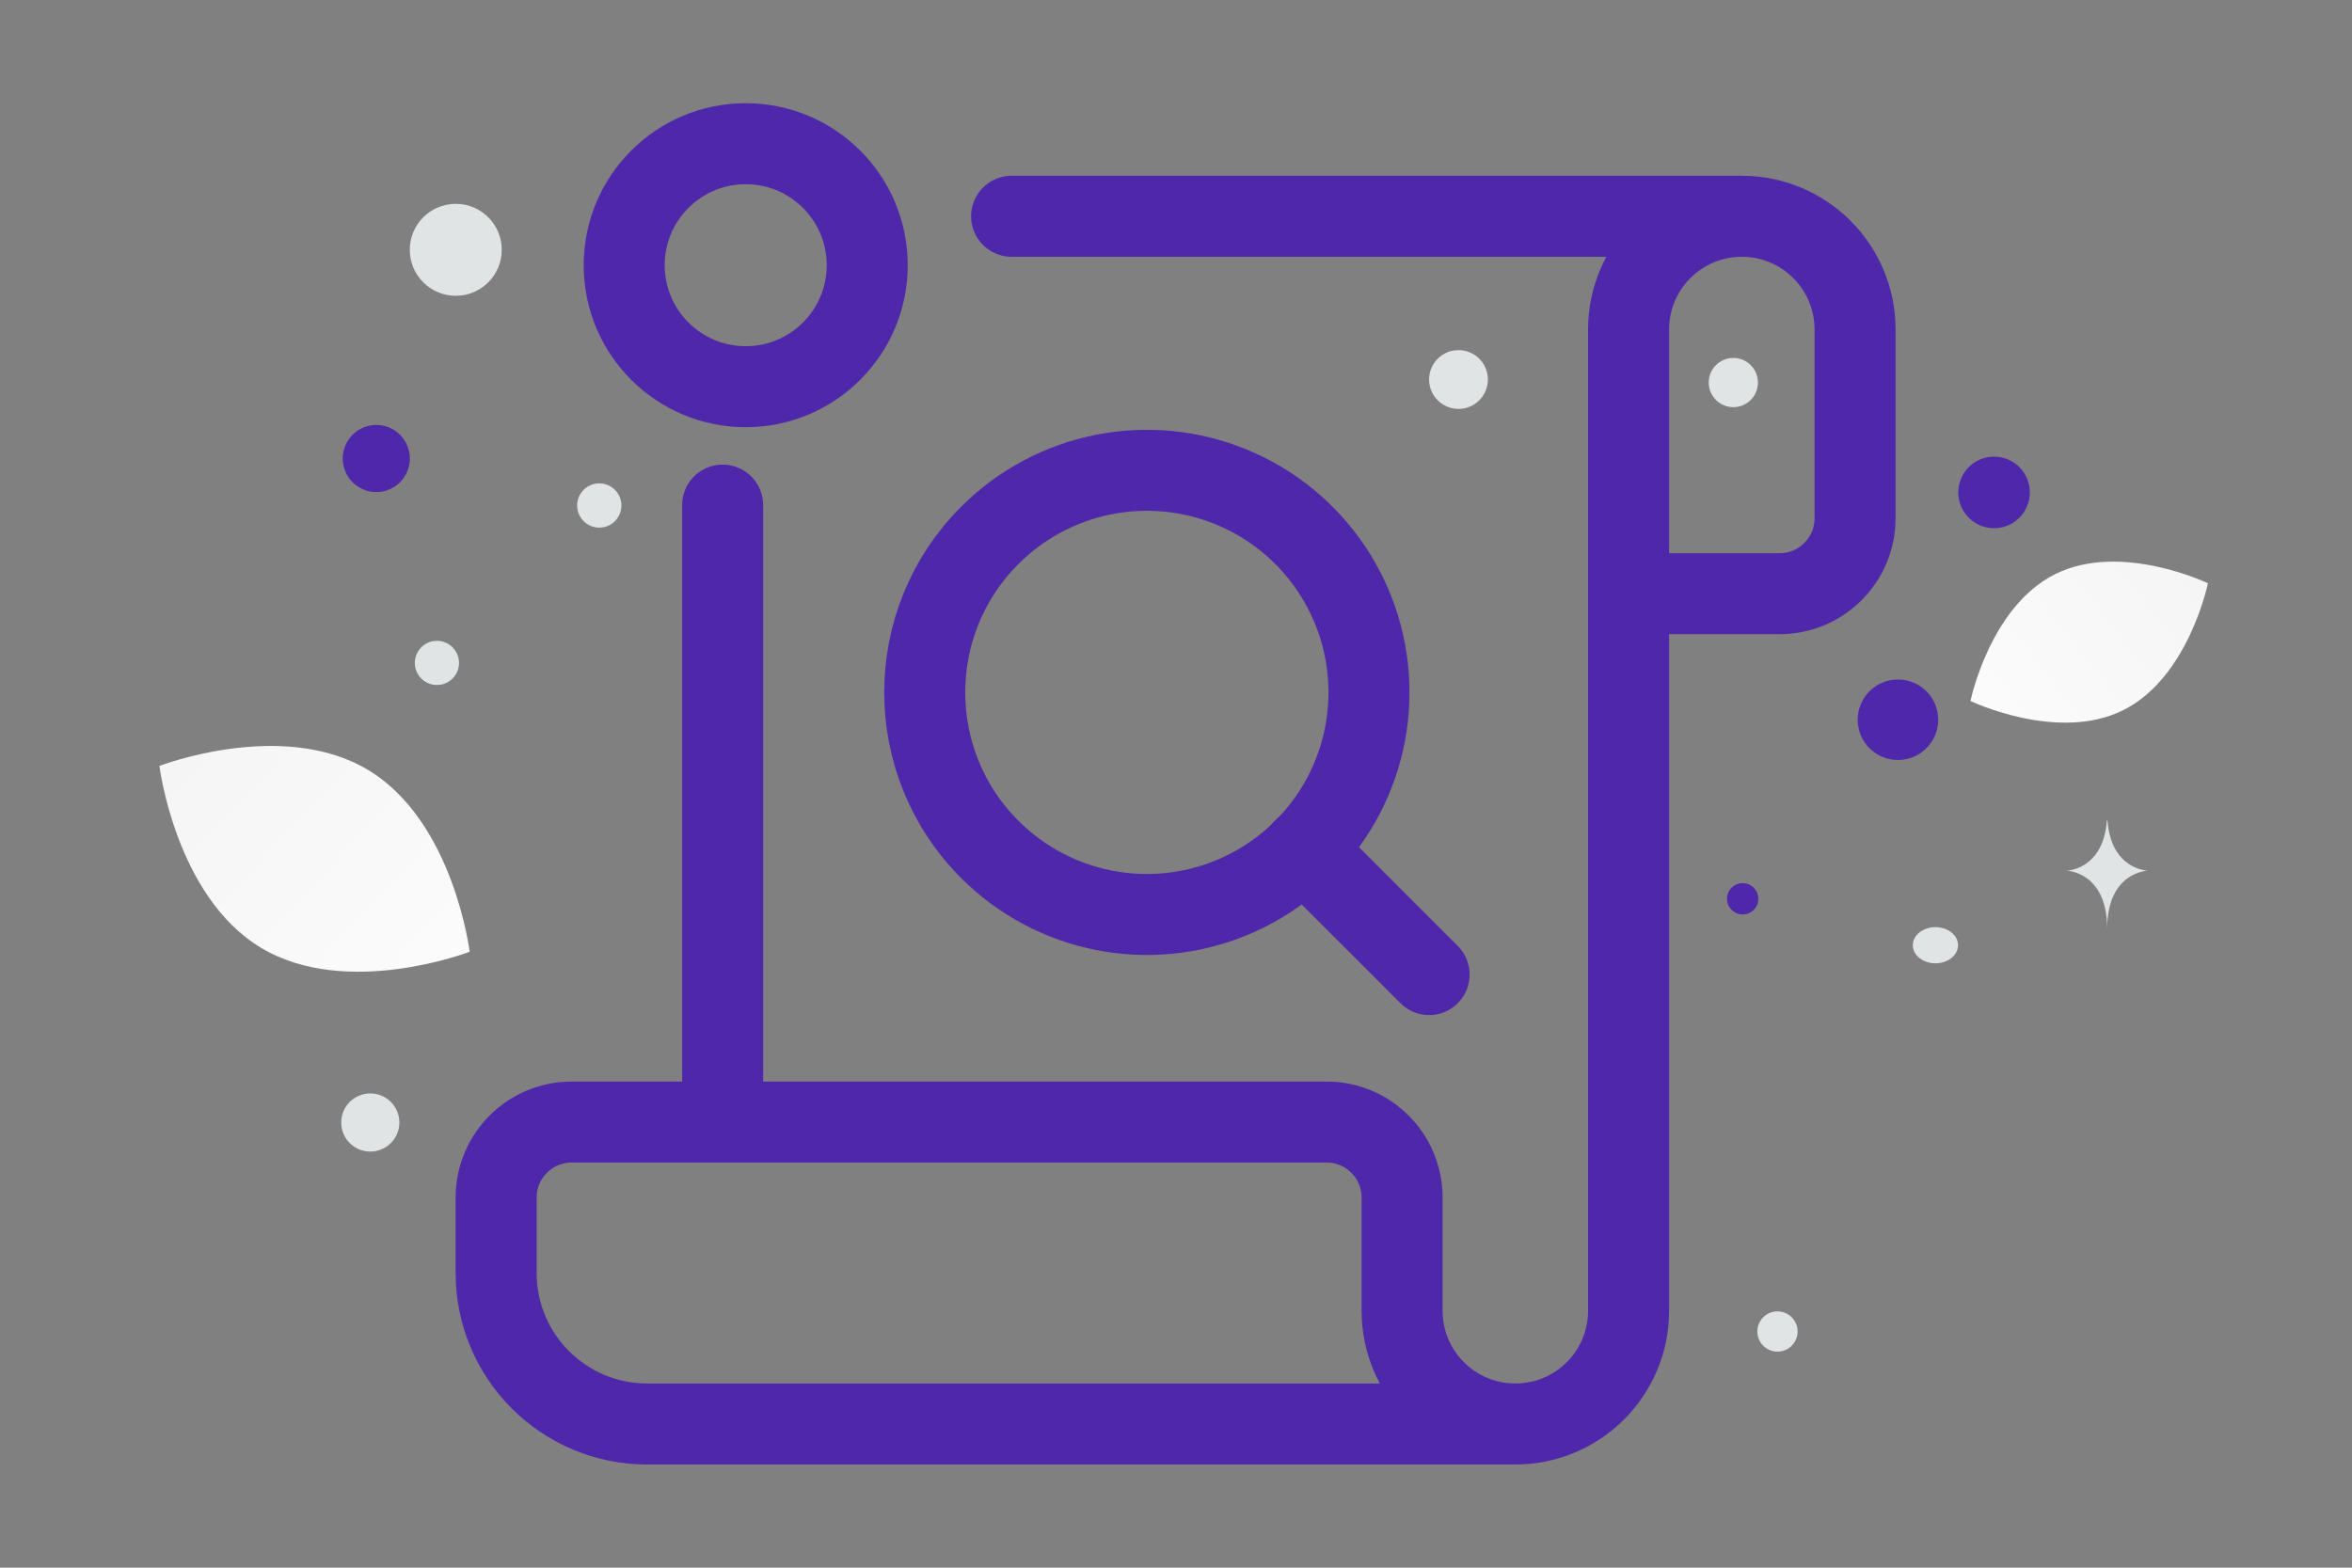 <svg width="900" height="600" viewBox="0 0 900 600" fill="none" xmlns="http://www.w3.org/2000/svg">
<rect x="0" y="0" width="900" height="600" fill="#808080" stroke="none"/>
<g clip-path="url(#clip0_1235_28509)">
<path d="M812.386 271.839C787.304 284.281 754.014 268.283 754.014 268.283C754.014 268.283 761.413 232.119 786.508 219.695C811.59 207.252 844.867 223.233 844.867 223.233C844.867 223.233 837.468 259.397 812.386 271.839Z" fill="url(#paint0_linear_1235_28509)"/>
<path d="M99.928 362.773C132.7 382.415 179.719 364.258 179.719 364.258C179.719 364.258 173.571 314.262 140.778 294.642C108.006 275 61.008 293.135 61.008 293.135C61.008 293.135 67.155 343.131 99.928 362.773Z" fill="url(#paint1_linear_1235_28509)"/>
<path d="M763.035 174.77C755.471 174.77 749.34 180.902 749.34 188.465C749.34 196.029 755.471 202.16 763.035 202.16C770.599 202.16 776.73 196.029 776.73 188.465C776.73 180.902 770.599 174.77 763.035 174.77Z" fill="#4F27AA"/>
<path d="M726.255 260.057C717.746 260.057 710.848 266.955 710.848 275.464C710.848 283.973 717.746 290.871 726.255 290.871C734.764 290.871 741.662 283.973 741.662 275.464C741.662 266.955 734.764 260.057 726.255 260.057Z" fill="#4F27AA"/>
<path d="M143.989 188.323C136.898 188.323 131.15 182.574 131.15 175.484C131.15 168.393 136.898 162.645 143.989 162.645C151.08 162.645 156.828 168.393 156.828 175.484C156.828 182.574 151.08 188.323 143.989 188.323Z" fill="#4F27AA"/>
<path d="M666.84 349.984C663.531 349.984 660.848 347.301 660.848 343.992C660.848 340.683 663.531 338 666.84 338C670.149 338 672.832 340.683 672.832 343.992C672.832 347.301 670.149 349.984 666.84 349.984Z" fill="#4F27AA"/>
<path d="M680.16 517.31C675.905 517.31 672.456 513.861 672.456 509.606C672.456 505.352 675.905 501.902 680.16 501.902C684.415 501.902 687.864 505.352 687.864 509.606C687.864 513.861 684.415 517.31 680.16 517.31Z" fill="#E1E4E5"/>
<path d="M141.692 440.742C135.547 440.742 130.565 435.761 130.565 429.615C130.565 423.47 135.547 418.488 141.692 418.488C147.837 418.488 152.819 423.47 152.819 429.615C152.819 435.761 147.837 440.742 141.692 440.742Z" fill="#E1E4E5"/>
<path d="M229.317 201.938C224.64 201.938 220.848 198.146 220.848 193.469C220.848 188.792 224.64 185 229.317 185C233.994 185 237.786 188.792 237.786 193.469C237.786 198.146 233.994 201.938 229.317 201.938Z" fill="#E1E4E5"/>
<path d="M663.264 155.832C658.064 155.832 653.848 151.616 653.848 146.416C653.848 141.216 658.064 137 663.264 137C668.464 137 672.68 141.216 672.68 146.416C672.68 151.616 668.464 155.832 663.264 155.832Z" fill="#E1E4E5"/>
<path d="M175.356 251.529C176.564 256.039 173.888 260.675 169.377 261.884C164.867 263.092 160.231 260.416 159.022 255.905C157.813 251.395 160.49 246.759 165.001 245.55C169.511 244.341 174.147 247.018 175.356 251.529Z" fill="#E1E4E5"/>
<path d="M558.096 156.496C551.884 156.496 546.848 151.46 546.848 145.248C546.848 139.036 551.884 134 558.096 134C564.308 134 569.344 139.036 569.344 145.248C569.344 151.46 564.308 156.496 558.096 156.496Z" fill="#E1E4E5"/>
<path d="M740.593 368.688C735.815 368.688 731.941 365.589 731.941 361.766C731.941 357.943 735.815 354.844 740.593 354.844C745.371 354.844 749.245 357.943 749.245 361.766C749.245 365.589 745.371 368.688 740.593 368.688Z" fill="#E1E4E5"/>
<path d="M191.996 95.609C191.996 105.327 184.118 113.206 174.399 113.206C164.68 113.206 156.802 105.327 156.802 95.609C156.802 85.89 164.68 78.012 174.399 78.012C184.118 78.012 191.996 85.89 191.996 95.609Z" fill="#E1E4E5"/>
<path d="M806.208 313.957H806.434C807.774 332.949 821.898 333.241 821.898 333.241C821.898 333.241 806.324 333.545 806.324 355.489C806.324 333.545 790.75 333.241 790.75 333.241C790.75 333.241 804.867 332.949 806.208 313.957Z" fill="#E1E4E5"/>
<path d="M579.848 545H247.626C215.716 545 189.848 519.132 189.848 487.222V458.333C189.848 442.378 202.782 429.444 218.737 429.444H507.626C523.581 429.444 536.515 442.378 536.515 458.333V501.666C536.515 525.599 555.916 545 579.848 545ZM579.848 545C603.78 545 623.181 525.599 623.181 501.666V126.111C623.181 102.178 642.582 82.777 666.515 82.777C690.447 82.777 709.848 102.178 709.848 126.111V198.333C709.848 214.288 696.914 227.222 680.959 227.222H623.181M276.515 193.325V429.439" stroke="#4F27AA" stroke-width="31" stroke-linecap="round" stroke-linejoin="round"/>
<path d="M285.348 148C311.029 148 331.848 127.181 331.848 101.5C331.848 75.819 311.029 55 285.348 55C259.667 55 238.848 75.819 238.848 101.5C238.848 127.181 259.667 148 285.348 148Z" stroke="#4F27AA" stroke-width="31" stroke-linecap="round" stroke-linejoin="round"/>
<path d="M666.521 82.777H387.091M378.744 325.101C403.054 349.41 439.614 356.682 471.376 343.526C503.139 330.37 523.848 299.377 523.848 264.999C523.848 230.621 503.139 199.628 471.376 186.472C439.614 173.316 403.054 180.588 378.744 204.897C345.55 238.09 345.55 291.908 378.744 325.101" stroke="#4F27AA" stroke-width="31" stroke-linecap="round" stroke-linejoin="round"/>
<path d="M546.848 373L498.848 325L546.848 373Z" stroke="#4F27AA" stroke-width="31" stroke-linecap="round" stroke-linejoin="round"/>
</g>
<defs>
<linearGradient id="paint0_linear_1235_28509" x1="716.068" y1="310.649" x2="922.946" y2="147.008" gradientUnits="userSpaceOnUse">
<stop stop-color="white"/>
<stop offset="1" stop-color="#EEEEEE"/>
</linearGradient>
<linearGradient id="paint1_linear_1235_28509" x1="226.749" y1="426" x2="-36.951" y2="180.987" gradientUnits="userSpaceOnUse">
<stop stop-color="white"/>
<stop offset="1" stop-color="#EEEEEE"/>
</linearGradient>
<clipPath id="clip0_1235_28509">
<rect width="900" height="600" fill="white"/>
</clipPath>
</defs>
</svg>
